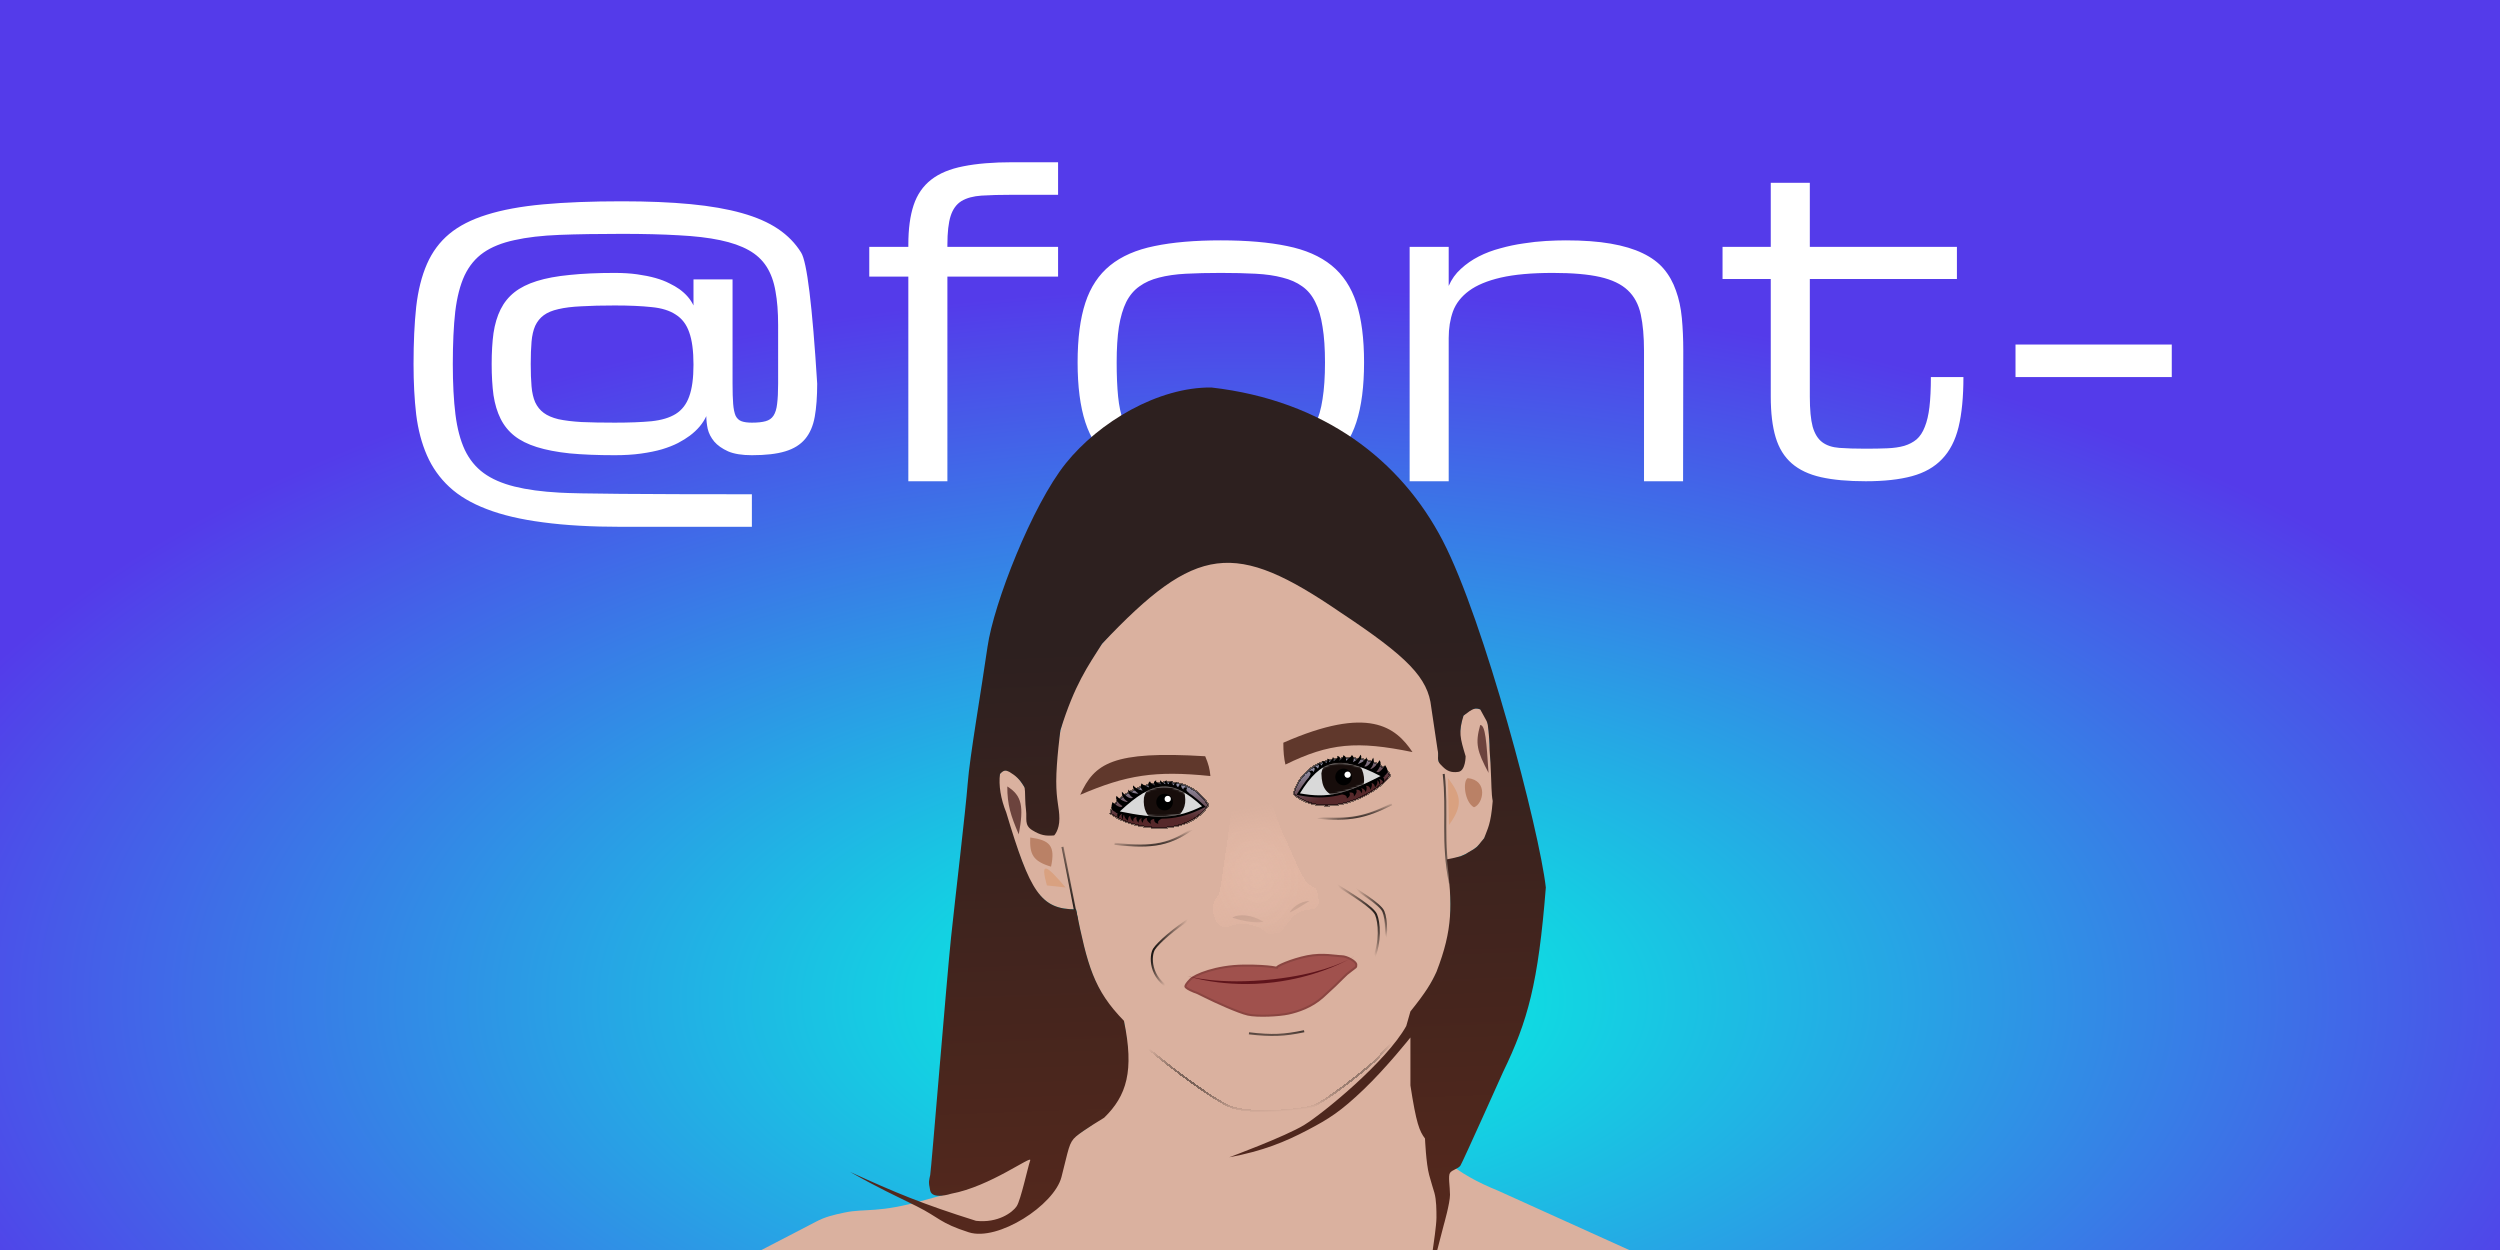 <svg width="1200" height="600" viewBox="0 0 1200 600" fill="none" xmlns="http://www.w3.org/2000/svg">
<g clip-path="url(#clip0_82_134)">
<rect width="1200" height="600" fill="url(#paint0_radial_82_134)"/>
<path d="M295.082 202.875C302.048 202.875 307.94 202.647 312.758 202.191C317.576 201.671 321.449 200.499 324.379 198.676C327.374 196.788 329.522 193.988 330.824 190.277C332.191 186.566 332.875 181.488 332.875 175.043C332.875 168.467 332.191 163.292 330.824 159.516C329.522 155.74 327.374 152.908 324.379 151.02C321.449 149.066 317.576 147.862 312.758 147.406C307.94 146.885 302.048 146.625 295.082 146.625C288.897 146.625 283.591 146.755 279.164 147.016C274.737 147.211 271.026 147.667 268.031 148.383C265.102 149.034 262.758 150.01 261 151.312C259.242 152.615 257.875 154.307 256.898 156.391C255.987 158.474 255.401 161.013 255.141 164.008C254.88 167.003 254.75 170.583 254.75 174.75C254.75 178.917 254.88 182.497 255.141 185.492C255.401 188.487 255.987 191.026 256.898 193.109C257.875 195.193 259.242 196.885 261 198.188C262.758 199.49 265.102 200.499 268.031 201.215C271.026 201.866 274.737 202.322 279.164 202.582C283.591 202.777 288.897 202.875 295.082 202.875ZM392.25 184.125C392.25 190.375 391.859 195.681 391.078 200.043C390.297 204.405 388.767 207.953 386.488 210.688C384.21 213.422 381.02 215.408 376.918 216.645C372.882 217.882 367.543 218.5 360.902 218.5C356.15 218.5 352.341 217.882 349.477 216.645C346.612 215.342 344.398 213.78 342.836 211.957C341.273 210.069 340.232 208.051 339.711 205.902C339.255 203.689 339.027 201.638 339.027 199.75C337.4 203.266 334.763 206.391 331.117 209.125C329.555 210.297 327.667 211.469 325.453 212.641C323.305 213.747 320.733 214.757 317.738 215.668C314.809 216.514 311.456 217.198 307.68 217.719C303.969 218.24 299.77 218.5 295.082 218.5C286.814 218.5 279.587 218.207 273.402 217.621C267.283 216.97 262.042 215.961 257.68 214.594C253.318 213.227 249.737 211.436 246.938 209.223C244.138 207.009 241.924 204.275 240.297 201.02C238.669 197.764 237.53 193.988 236.879 189.691C236.293 185.329 236 180.349 236 174.75C236 169.151 236.293 164.203 236.879 159.906C237.53 155.544 238.669 151.736 240.297 148.48C241.924 145.225 244.138 142.491 246.938 140.277C249.737 138.064 253.318 136.273 257.68 134.906C262.042 133.539 267.283 132.562 273.402 131.977C279.587 131.326 286.814 131 295.082 131C299.118 131 302.732 131.228 305.922 131.684C309.177 132.139 312.074 132.725 314.613 133.441C317.152 134.158 319.366 135.004 321.254 135.98C323.142 136.892 324.77 137.836 326.137 138.812C329.262 141.091 331.508 143.695 332.875 146.625V134.125H351.625V184.125C351.625 188.161 351.723 191.417 351.918 193.891C352.113 196.299 352.504 198.188 353.09 199.555C353.741 200.857 354.685 201.736 355.922 202.191C357.159 202.647 358.819 202.875 360.902 202.875C363.637 202.875 365.818 202.647 367.445 202.191C369.138 201.736 370.408 200.857 371.254 199.555C372.165 198.188 372.751 196.299 373.012 193.891C373.337 191.417 373.5 188.161 373.5 184.125V156C373.5 149.75 373.077 144.346 372.23 139.789C371.449 135.167 370.017 131.228 367.934 127.973C365.85 124.717 362.986 122.081 359.34 120.062C355.759 118.044 351.202 116.449 345.668 115.277C340.134 114.105 333.493 113.324 325.746 112.934C317.999 112.478 308.917 112.25 298.5 112.25C287.042 112.25 277.081 112.413 268.617 112.738C260.154 113.064 252.895 113.91 246.84 115.277C240.85 116.579 235.935 118.565 232.094 121.234C228.253 123.904 225.225 127.549 223.012 132.172C220.863 136.794 219.366 142.589 218.52 149.555C217.738 156.456 217.348 164.854 217.348 174.75C217.348 184.125 217.771 192.198 218.617 198.969C219.464 205.674 220.961 211.339 223.109 215.961C225.323 220.583 228.35 224.294 232.191 227.094C236.033 229.893 240.948 232.042 246.938 233.539C252.927 235.036 260.154 236.013 268.617 236.469C277.081 236.99 307.842 237.25 360.902 237.25V252.875H298.5C283.917 252.875 271.319 252.159 260.707 250.727C250.095 249.359 241.078 247.243 233.656 244.379C226.299 241.579 220.31 238.031 215.688 233.734C211.065 229.438 207.484 224.392 204.945 218.598C202.406 212.803 200.681 206.26 199.77 198.969C198.923 191.677 198.5 183.604 198.5 174.75C198.5 164.333 198.923 155.186 199.77 147.309C200.681 139.366 202.406 132.497 204.945 126.703C207.484 120.909 211.065 116.091 215.688 112.25C220.31 108.409 226.299 105.349 233.656 103.07C241.078 100.727 250.095 99.066 260.707 98.09C271.319 97.113 283.917 96.625 298.5 96.625C311 96.625 322.003 97.081 331.508 97.992C341.013 98.904 349.216 100.336 356.117 102.289C363.083 104.242 368.878 106.781 373.5 109.906C378.122 113.031 381.801 116.807 384.535 121.234C387.335 125.596 389.906 146.56 392.25 184.125ZM454.75 132.758V231H436V132.758H417.25V118.5H436V117.523C436 109.906 436.846 103.559 438.539 98.481C440.232 93.402 443.031 89.333 446.938 86.273C450.844 83.213 455.987 81.065 462.367 79.828C468.812 78.526 476.723 77.875 486.098 77.875H507.875V93.5H486C480.076 93.5 475.128 93.63 471.156 93.891C467.185 94.151 463.962 95.03 461.488 96.527C459.079 98.025 457.354 100.401 456.312 103.656C455.271 106.911 454.75 111.534 454.75 117.523V118.5H507.875V132.758H454.75ZM517.25 173.969C517.25 162.445 518.487 152.908 520.961 145.355C523.435 137.803 527.406 131.814 532.875 127.387C538.344 122.96 545.44 119.867 554.164 118.109C562.888 116.286 573.5 115.375 586 115.375C598.5 115.375 609.112 116.286 617.836 118.109C626.56 119.867 633.656 122.96 639.125 127.387C644.594 131.814 648.565 137.803 651.039 145.355C653.513 152.908 654.75 162.445 654.75 173.969C654.75 185.492 653.513 195.062 651.039 202.68C648.565 210.297 644.594 216.352 639.125 220.844C633.656 225.336 626.56 228.526 617.836 230.414C609.112 232.237 598.5 233.148 586 233.148C573.5 233.148 562.888 232.237 554.164 230.414C545.44 228.526 538.344 225.336 532.875 220.844C527.406 216.352 523.435 210.297 520.961 202.68C518.487 195.062 517.25 185.492 517.25 173.969ZM536 173.969C536 180.219 536.228 185.655 536.684 190.277C537.139 194.9 537.986 198.871 539.223 202.191C540.525 205.512 542.315 208.214 544.594 210.297C546.872 212.38 549.867 214.04 553.578 215.277C557.289 216.514 561.781 217.361 567.055 217.816C572.393 218.272 578.708 218.5 586 218.5C592.25 218.5 597.816 218.37 602.699 218.109C607.647 217.784 611.944 217.1 615.59 216.059C619.301 215.017 622.458 213.552 625.062 211.664C627.667 209.711 629.75 207.074 631.312 203.754C632.94 200.434 634.112 196.365 634.828 191.547C635.609 186.664 636 180.805 636 173.969C636 167.263 635.609 161.566 634.828 156.879C634.112 152.126 632.94 148.155 631.312 144.965C629.75 141.775 627.667 139.268 625.062 137.445C622.458 135.557 619.301 134.158 615.59 133.246C611.944 132.27 607.647 131.651 602.699 131.391C597.816 131.13 592.25 131 586 131C579.75 131 574.151 131.13 569.203 131.391C564.32 131.651 560.023 132.27 556.312 133.246C552.667 134.158 549.542 135.557 546.938 137.445C544.333 139.268 542.217 141.775 540.59 144.965C539.027 148.155 537.855 152.126 537.074 156.879C536.358 161.566 536 167.263 536 173.969ZM789.125 231V168.5C789.125 161.534 788.604 155.674 787.562 150.922C786.521 146.104 784.438 142.23 781.312 139.301C778.188 136.371 773.76 134.255 768.031 132.953C762.302 131.651 754.75 131 745.375 131C735.219 131 726.885 131.749 720.375 133.246C713.93 134.743 708.852 136.859 705.141 139.594C701.43 142.328 698.858 145.616 697.426 149.457C696.059 153.298 695.375 157.562 695.375 162.25V231H676.625V118.5H695.375V137.25C696.742 134.06 698.695 131.326 701.234 129.047C703.773 126.703 706.638 124.717 709.828 123.09C713.018 121.462 716.469 120.16 720.18 119.184C723.891 118.142 727.602 117.361 731.312 116.84C735.023 116.254 738.604 115.863 742.055 115.668C745.57 115.473 748.76 115.375 751.625 115.375C759.958 115.375 767.12 115.896 773.109 116.938C779.164 117.979 784.275 119.509 788.441 121.527C792.673 123.546 796.059 126.052 798.598 129.047C801.137 132.042 803.09 135.525 804.457 139.496C805.889 143.402 806.833 147.797 807.289 152.68C807.745 157.497 807.973 162.771 807.973 168.5L807.875 231H789.125ZM942.445 181C942.445 190.57 941.664 198.578 940.102 205.023C938.539 211.404 935.902 216.514 932.191 220.355C928.546 224.197 923.728 226.931 917.738 228.559C911.749 230.186 904.359 231 895.57 231C887.042 231 879.88 230.349 874.086 229.047C868.292 227.745 863.604 225.531 860.023 222.406C856.443 219.281 853.871 215.115 852.309 209.906C850.746 204.698 849.965 198.188 849.965 190.375V133.93H826.82V118.5H849.965V87.738H868.715V118.5H939.32V133.93H868.715V190.375C868.715 196.625 869.171 201.443 870.082 204.828C871.059 208.214 872.589 210.688 874.672 212.25C876.755 213.812 879.49 214.724 882.875 214.984C886.326 215.245 890.525 215.375 895.473 215.375C899.379 215.375 902.862 215.31 905.922 215.18C909.047 215.049 911.749 214.659 914.027 214.008C916.371 213.292 918.357 212.25 919.984 210.883C921.612 209.451 922.914 207.465 923.891 204.926C924.932 202.387 925.681 199.197 926.137 195.355C926.592 191.449 926.82 186.664 926.82 181H942.445ZM967.445 165.375H1042.45V181H967.445V165.375Z" fill="white"/>
<path d="M365.5 599.999C341.5 612.499 362 637.999 362 637.999L772 644L782 600L719 571.5C677.873 554.876 674.064 532.311 679 484C695.202 462.272 698.724 446.751 695 413C711.526 408.508 715.182 401.71 717 386L714.5 349.5C714.5 349.5 713.5 341.5 710.5 340.5C707.5 339.5 705.5 340.077 702 344C700.083 353.383 700.118 358.085 702 365.5H690.5C690.5 365.5 690.5 331.5 681 321.499C671.5 311.499 654 296.499 636.5 281.999C619 267.499 593 263.499 583 265.999C573 268.499 543.814 289.242 525 313.999C509.061 340.623 506.66 354.435 506.5 378.999H492.5C484.755 365.381 477.5 367.999 479.5 378.999C481.5 389.999 489.161 410.483 494.5 423.499C500.951 433.33 505.588 436.565 516.5 436.499C522.234 468.152 527.677 478.645 539.5 490.499C544.302 516.986 539.947 527.19 524 539.999C505.305 553.244 505 550.499 481.5 562.499C458 574.499 466.5 569.499 444 575.999C421.5 582.499 415.501 579.919 405.5 582C400.067 583.131 396.068 584.078 391.5 586.499C386.033 589.397 378.575 593.189 365.5 599.999Z" fill="#DAB19F"/>
<path d="M693 371.5C695 389.5 692 404.5 696 424" stroke="url(#paint1_linear_82_134)"/>
<path d="M510 406.5L517 442" stroke="url(#paint2_linear_82_134)"/>
<path d="M440 579C429 573.5 422.721 570.829 408 562.5C429.983 572.559 442.809 577.931 468.5 586C478.994 587.156 486 582 488 579C490 576 493.435 559.884 494.5 557C495.565 554.116 475.341 569.553 456.5 573C456.5 573 447.5 576 446.5 571.5C445.5 567 446 566.5 446.5 564C447 561.5 454.5 469 456.5 450C458.5 431 463.5 389 464.5 376C465.5 363 471 331.5 474 310.5C477 289.5 495.5 242.5 511.5 222.5C527.5 202.5 556.072 185.692 581.5 186C635.556 192.215 672.5 221 692.5 259.5C712.5 298 738.903 398.545 742 426C738.348 472.039 733.351 490.073 721.5 514.5C721.5 514.5 702 558 701 559.5C700 561 697 561.5 696 563C695 564.5 696 569.5 696 573.5C696 577.5 693 588 693 588L689.5 601.5H687.5L688 598C688 598 689.5 588 689.5 584.5C689.5 581 689.5 576 688.5 572.5C687.5 569 687.5 569.5 686 564C684.5 558.5 684 546.5 684 546.5C681.32 542.949 679.803 539.219 677 521V498C677 498 665.5 512.5 654.5 523C643.5 533.5 638 537 627.5 542.5C617 548 606.272 552.491 590 555.5C590 555.5 617 545.5 626 540C635 534.5 665.458 509.607 675 492.5L677 485.5C684.632 475.983 687.058 471.78 689.5 466.5C697.499 445.873 697.108 434.419 694.5 412.5C697.172 411.964 699.322 411.509 701.138 410.983C703.5 410 703.5 410 705 409C707.5 407.5 707 408 709 406.382C709.652 405.693 710.309 404.907 711 404C712.143 402.5 712.288 402.62 712.431 402.217C714.034 397.716 715.582 395.974 716.5 384.5C715.795 380.739 715.976 376.844 715.5 368C715.358 365.358 715.599 367.908 715 360C715 356 714.746 353.701 714.5 351C714 345.5 713.879 346.992 710.5 340.5C708.1 339.664 707.093 339.933 702.5 343.5C700.021 351.432 700.838 354.147 703.433 362.776L703.5 363C703.5 363 703.5 370 700 370.5C696.5 371 694.5 370 692.5 368C691.611 367.111 690.822 366.417 690.5 365.5C690.097 364.353 690.281 363.07 690.281 363.07V361.531C690.281 360.817 690.062 360.063 690.062 360.063L689.625 357.125L688.75 351.25L687 339.5C685.509 325.33 675.593 315.277 643.5 294C592.664 259.197 574.258 261.088 529 309C522.18 319.822 515.848 328.475 509 350.5C509 350.5 507 365.5 507 375C507 384.5 508.5 387.5 508.5 393C508.5 398.5 506 401 506 401C501.803 401.347 499.489 400.942 495.5 398.5C491.511 396.058 493 393 492.5 389C492 385 492.131 381.835 492 380L491.985 379.792C491.87 378.165 491.869 378.152 491.5 377.5C489.415 374.01 487.618 372.391 484.5 370.5C482.777 369.699 481.948 369.426 480 371.5C479.276 376.906 480.364 383.53 483 390C494.445 428.237 499.5 436.5 516.5 436.5C522 463.5 524.961 475.13 539.5 490C544.5 514 540.805 525.973 530 536.5C530 536.5 520 542.5 516.5 545.5C513 548.5 513 551.5 509.5 565C506 578.5 479 596 465 591.5C451 587 451 584.5 440 579Z" fill="url(#paint3_linear_82_134)"/>
<g filter="url(#filter0_d_82_134)">
<path d="M540 489.5C556.397 504.775 581 523 590 527C599 531 624 529 630 527C636 525 654 510.5 658 507C662 503.5 674 490 674 490" stroke="url(#paint4_radial_82_134)" stroke-linecap="round" style="mix-blend-mode:darken" shape-rendering="crispEdges"/>
</g>
<g filter="url(#filter1_d_82_134)">
<path d="M571.5 466C569.5 468 569 469 569 469.5C569 470 570.5 471 573 472C575.5 473 573.5 472 578.5 474.5C583.5 477 594.5 482 599 483C603.5 484 614 483.5 618.5 482.5C623 481.5 629.563 479.41 635 474.5C640.437 469.59 642 468 644.5 465.5C647 463 646 464 648.5 462C651 460 651 460.5 651 459C651 457.5 646.5 455 644 455C641.5 455 635 453.5 627.5 455C620 456.5 611.897 460.049 613 460.5C614.103 460.951 610.319 459.366 597 459.5C583.681 459.634 573.5 464 571.5 466Z" fill="#A0514D"/>
<path d="M571.5 466C569.5 468 569 469 569 469.5C569 470 570.5 471 573 472C575.5 473 573.5 472 578.5 474.5C583.5 477 594.5 482 599 483C603.5 484 614 483.5 618.5 482.5C623 481.5 629.563 479.41 635 474.5C640.437 469.59 642 468 644.5 465.5C647 463 646 464 648.5 462C651 460 651 460.5 651 459C651 457.5 646.5 455 644 455C641.5 455 635 453.5 627.5 455C620 456.5 611.897 460.049 613 460.5C614.103 460.951 610.319 459.366 597 459.5C583.681 459.634 573.5 464 571.5 466Z" stroke="#8A4541"/>
</g>
<path d="M648.014 460.172C649.321 459.445 650 459 650 459C650 459 649.356 459.448 648.014 460.172C643.281 462.806 630.308 469.149 611.5 471.5C587.5 474.5 570 468.5 570 468.5C570 468.5 584.5 473 611.5 470C632.11 467.71 643.688 462.507 648.014 460.172Z" fill="#5F141B"/>
<path d="M599.5 496C610.627 497.302 616.387 496.996 626 495" stroke="url(#paint5_linear_82_134)"/>
<path d="M572 440.5C563.44 445.833 556 452.5 554 455.5C552 458.5 551.5 469.5 562.5 475" stroke="url(#paint6_linear_82_134)"/>
<path d="M639.5 423.5C649.214 429.533 659 435.5 660.5 439C662 442.5 663 452 659 461" stroke="url(#paint7_linear_82_134)"/>
<path d="M643 422C652.714 428.033 662.5 434 664 437.5C665.5 441 666.5 450.5 662.5 459.5" stroke="url(#paint8_linear_82_134)"/>
<path d="M591.5 440.5C594.5 438.5 601 439 606.5 442.5C602.808 443.034 598.341 442.604 591.5 440.5Z" fill="black" fill-opacity="0.4"/>
<path d="M619 438C620 436 624 432.5 628.5 432.5C624.766 434.73 621.87 436.869 619 438Z" fill="black" fill-opacity="0.4"/>
<g filter="url(#filter2_d_82_134)">
<path d="M611 383C611 383 614.5 394 616.5 397.5C617.839 399.844 622.35 411.866 626.5 418.5C629.5 422 630.5 421.5 631.5 422.5C632.5 423.5 633 427.5 633 429C633 430.5 632.156 432.364 629.5 432.5C626.844 432.636 622.5 433 619 438C619 438 616.629 440.807 615.5 442.5C614.982 443.277 614.74 443.339 614.5 443.5L614.499 443.5C614.217 443.69 613.893 443.907 612.5 444C610.944 444.104 609.5 444.5 608.5 444C607.5 443.5 606.5 442.5 606.5 442.5C601.235 439.127 595.64 438.68 590.5 440.5C585.36 442.32 584 438.5 583.5 437.5C583.087 436.674 580 431 585 425.5C585.492 424.173 586 421 586 421L589 400.5L591 386L586 375L612 371.5L611 383Z" fill="url(#paint9_linear_82_134)" shape-rendering="crispEdges"/>
<path d="M611 383C611 383 614.5 394 616.5 397.5C617.839 399.844 622.35 411.866 626.5 418.5C629.5 422 630.5 421.5 631.5 422.5C632.5 423.5 633 427.5 633 429C633 430.5 632.156 432.364 629.5 432.5C626.844 432.636 622.5 433 619 438C619 438 616.629 440.807 615.5 442.5C614.982 443.277 614.74 443.339 614.5 443.5L614.499 443.5C614.217 443.69 613.893 443.907 612.5 444C610.944 444.104 609.5 444.5 608.5 444C607.5 443.5 606.5 442.5 606.5 442.5C601.235 439.127 595.64 438.68 590.5 440.5C585.36 442.32 584 438.5 583.5 437.5C583.087 436.674 580 431 585 425.5C585.492 424.173 586 421 586 421L589 400.5L591 386L586 375L612 371.5L611 383Z" fill="url(#paint10_radial_82_134)" fill-opacity="0.05" shape-rendering="crispEdges"/>
</g>
<path d="M573.5 397C562.088 405.384 553.73 407.185 535 405" stroke="url(#paint11_linear_82_134)"/>
<path d="M632.5 392.5C647.548 393.842 655.318 392.472 668 386" stroke="url(#paint12_linear_82_134)"/>
<g filter="url(#filter3_d_82_134)">
<path d="M678 357C651.446 351.543 638.147 352.612 617 363C616.307 359.951 616 357 616 352.5C657 334.5 669.911 344.961 678 357Z" fill="#60382C"/>
</g>
<g filter="url(#filter4_d_82_134)">
<path d="M581 368.5C554.382 365.787 540.765 367.96 518.5 377.5C525.335 362.463 533.883 356.253 578.5 359C580.133 362.908 580.643 364.977 581 368.5Z" fill="#60382C"/>
</g>
<g filter="url(#filter5_di_82_134)">
<path d="M560 375.5C545.58 376.038 534 383.5 533 390.5C543.451 398.301 569.338 402.393 580 386.5C579.679 385.658 573.648 375.099 560 375.5Z" fill="url(#paint13_linear_82_134)" shape-rendering="crispEdges"/>
<path d="M560 375.5C545.58 376.038 534 383.5 533 390.5C543.451 398.301 569.338 402.393 580 386.5C579.679 385.658 573.648 375.099 560 375.5Z" stroke="url(#paint14_radial_82_134)" stroke-opacity="0.32" shape-rendering="crispEdges"/>
<path d="M560 375.5C545.58 376.038 534 383.5 533 390.5C543.451 398.301 569.338 402.393 580 386.5C579.679 385.658 573.648 375.099 560 375.5Z" stroke="black" stroke-opacity="0.34" shape-rendering="crispEdges"/>
</g>
<path d="M577.221 387.449L577.877 387.126L577.338 386.632C570.126 380.021 564.224 376.682 557.985 377.049C551.769 377.414 545.376 381.453 537.159 389.135L536.451 389.797L537.4 389.99C546.807 391.908 553.739 392.769 559.835 392.399C565.945 392.028 571.187 390.421 577.221 387.449Z" fill="#D9D9D9" stroke="black"/>
<path d="M537 393C536.253 391.971 536.057 391.339 536.5 390C544.846 391.302 549.453 391.88 557.5 392.5V393C556.101 393.735 555.604 394.232 556 395.5C554.383 394.954 553.902 394.395 554 393C552.372 393.463 551.863 393.922 552.5 395.5C550.768 394.39 550.378 393.731 550.5 392.5C549.033 393.094 548.635 393.662 548.5 395C547.809 394.096 547.662 393.557 548 392.5C546.704 393.369 546.556 393.944 546.5 395C545.618 393.912 545.272 393.276 545.5 392C543.986 392.693 543.843 393.297 544 394.5C542.865 393.248 542.499 392.585 542.5 391.5C541.465 392.315 541.417 392.905 541.5 394C540.211 393.036 539.751 392.384 539.5 391C538.97 391.871 538.996 392.461 539 393.5C538.379 392.326 538.206 391.669 538.5 390.5C537.485 391.364 537.121 391.9 537 393Z" fill="black"/>
<path d="M534 385C533 388 533.522 389.144 536 390C552.692 375.462 560.199 373.766 570.5 381.5V380.5C569.258 379.395 569.251 378.86 570 378C568.555 377.806 568.067 377.982 568 379C566.861 377.859 566.676 377.297 567.5 376.5C566.204 376.649 565.727 376.941 565.5 378C564.427 376.925 564.456 376.393 565 375.5C563.929 375.818 563.489 376.085 563.5 377C562.165 376 562.179 375.586 563 375C561.426 375.188 561.048 375.545 561 376.5C559.979 375.698 559.8 375.261 560 374.5C559.09 374.95 558.863 375.334 559.5 376.5C558.005 375.727 557.506 375.289 557 374.5C556.691 375.217 556.779 375.654 557.5 376.5C555.157 375.862 554.722 375.413 555 374.5C553.765 375.167 553.532 375.678 554.5 377C552.834 376.42 552.335 375.967 552 375C551.012 375.855 550.958 376.534 551.5 378C550 377 548.964 377.162 548 376C547.431 376.979 547.3 378.166 548.5 379.5C545.499 378.795 544.686 377.846 544 377C543.298 378.463 544.985 379.737 546.5 381C543.494 380.817 542.328 379.885 541.5 379C541.579 380.591 542.045 381.88 544 383C541.87 383.973 539.418 381.002 538.5 380C538.378 382.356 539.777 383.877 541.5 385C539.404 385.146 536.577 382.915 536 382C534.85 383.958 537.756 386.442 539 387C538.616 387.8 536.824 387.684 534 385Z" fill="black"/>
<mask id="mask0_82_134" style="mask-type:alpha" maskUnits="userSpaceOnUse" x="537" y="377" width="40" height="15">
<path d="M577 387C562.615 373.813 553.923 374.147 537.5 389.5C556.29 393.331 565.022 392.902 577 387Z" fill="white"/>
</mask>
<g mask="url(#mask0_82_134)">
<path d="M553.053 393.208C550.787 391.838 548.522 388.41 549.088 382.926C551.354 372.644 564.381 373.33 568.346 379.499C569.743 385.772 568.77 388.741 564.381 393.208C559.992 397.676 555.319 394.579 553.053 393.208Z" fill="#170D0B"/>
<circle cx="559" cy="385" r="4" fill="black"/>
<circle cx="560.5" cy="383.5" r="1.5" fill="white"/>
</g>
<g filter="url(#filter6_di_82_134)">
<path d="M637.218 365.136C651.246 361.75 664.413 365.799 667.271 372.267C659.322 382.606 635.509 393.552 620.943 381.139C621.024 380.242 623.971 368.444 637.218 365.136Z" fill="url(#paint15_linear_82_134)" shape-rendering="crispEdges"/>
<path d="M637.218 365.136C651.246 361.75 664.413 365.799 667.271 372.267C659.322 382.606 635.509 393.552 620.943 381.139C621.024 380.242 623.971 368.444 637.218 365.136Z" stroke="url(#paint16_radial_82_134)" stroke-opacity="0.32" shape-rendering="crispEdges"/>
<path d="M637.218 365.136C651.246 361.75 664.413 365.799 667.271 372.267C659.322 382.606 635.509 393.552 620.943 381.139C621.024 380.242 623.971 368.444 637.218 365.136Z" stroke="black" stroke-opacity="0.34" shape-rendering="crispEdges"/>
</g>
<path d="M623.875 381.3L623.156 381.166L623.541 380.545C628.694 372.229 633.472 367.417 639.577 366.081C645.66 364.75 652.907 366.907 662.898 372.078L663.758 372.524L662.897 372.967C654.36 377.359 647.92 380.065 641.952 381.359C635.97 382.655 630.489 382.528 623.875 381.3Z" fill="#D9D9D9" stroke="black"/>
<path d="M664.097 375.756C664.537 374.564 664.555 373.902 663.766 372.733C656.085 376.245 651.806 378.049 644.227 380.824L644.362 381.306C645.908 381.634 646.521 381.978 646.483 383.306C647.892 382.343 648.204 381.675 647.732 380.358C649.424 380.363 650.038 380.667 649.853 382.359C651.219 380.822 651.417 380.081 650.966 378.929C652.539 379.104 653.076 379.543 653.568 380.795C653.989 379.737 653.983 379.178 653.372 378.252C654.855 378.738 655.154 379.251 655.493 380.253C656.048 378.967 656.209 378.261 655.644 377.094C657.289 377.352 657.59 377.895 657.764 379.095C658.518 377.582 658.691 376.845 658.396 375.801C659.614 376.305 659.819 376.861 660.036 377.937C661.016 376.66 661.282 375.908 661.149 374.508C661.895 375.203 662.029 375.778 662.307 376.779C662.587 375.481 662.575 374.801 661.976 373.755C663.187 374.313 663.683 374.73 664.097 375.756Z" fill="black"/>
<path d="M664.819 367.243C666.594 369.86 666.401 371.102 664.248 372.597C644.243 363.121 636.558 363.52 628.735 373.754L628.464 372.791C629.36 371.392 629.223 370.874 628.269 370.249C629.607 369.671 630.124 369.709 630.465 370.671C631.253 369.264 631.278 368.673 630.269 368.129C631.557 367.922 632.096 368.073 632.601 369.031C633.343 367.706 633.171 367.202 632.405 366.489C633.522 366.505 634.018 366.643 634.255 367.527C635.269 366.203 635.144 365.808 634.195 365.466C635.761 365.221 636.222 365.463 636.527 366.369C637.292 365.32 637.346 364.851 636.948 364.173C637.946 364.36 638.269 364.668 637.971 365.963C639.2 364.815 639.563 364.257 639.836 363.361C640.327 363.968 640.361 364.412 639.896 365.422C641.978 364.173 642.276 363.623 641.761 362.819C643.131 363.127 643.493 363.556 642.919 365.091C644.366 364.082 644.724 363.511 644.784 362.489C645.967 363.044 646.203 363.684 646.078 365.241C647.251 363.873 648.293 363.748 648.906 362.369C649.719 363.157 650.166 364.264 649.372 365.873C652.07 364.382 652.596 363.249 653.027 362.248C654.099 363.467 652.82 365.15 651.703 366.776C654.548 365.786 655.418 364.573 655.975 363.497C656.33 365.05 656.23 366.417 654.651 368.024C656.965 368.384 658.522 364.861 659.134 363.648C659.89 365.883 658.954 367.725 657.599 369.273C659.656 368.846 661.774 365.933 662.082 364.896C663.719 366.47 661.594 369.647 660.547 370.522C661.134 371.188 662.828 370.591 664.819 367.243Z" fill="black"/>
<mask id="mask1_82_134" style="mask-type:alpha" maskUnits="userSpaceOnUse" x="623" y="366" width="40" height="16">
<path d="M623.966 380.808C634.244 364.22 642.702 362.189 662.668 372.522C645.617 381.296 637.095 383.247 623.966 380.808Z" fill="white"/>
</mask>
<g mask="url(#mask1_82_134)">
<path d="M652.7 380.302C654.51 378.369 655.763 374.456 653.733 369.331C648.769 360.046 636 360.5 634.266 371.245C634.5 378.5 636.36 380.256 641.795 383.369C647.229 386.482 650.89 382.235 652.7 380.302Z" fill="#170D0B"/>
<circle r="4" transform="matrix(-0.963 0.271 0.271 0.963 644.934 372.933)" fill="black"/>
<circle r="1.5" transform="matrix(-0.963 0.271 0.271 0.963 646.85 371.85)" fill="white"/>
</g>
<path d="M494.5 402C494.183 409.96 495.687 413.369 504.5 416C506.622 406.063 504.044 403.294 494.5 402Z" fill="#BA8166"/>
<path d="M489 400.5C485.13 391.416 483.5 386.355 483.5 377.5C490.527 381.867 491.516 387.096 489 400.5Z" fill="#6C433D"/>
<path d="M502.5 425C499.378 413.603 501.717 414.472 511.5 426L502.5 425Z" fill="#D9A180"/>
<path d="M704.5 373.5C702 375 703 385 707.5 387.5C712 386 714.5 374.5 704.5 373.5Z" fill="#BA8166"/>
<path d="M714.5 371C709 360.5 708 357 710.5 348C713 348 713.5 356 714.5 371Z" fill="#6C433D"/>
<path d="M695 373.5C701.559 381.903 702.218 386.794 695.5 396L695 373.5Z" fill="#D9A180"/>
</g>
<defs>
<filter id="filter0_d_82_134" x="535.5" y="489" width="143" height="48.809" filterUnits="userSpaceOnUse" color-interpolation-filters="sRGB">
<feFlood flood-opacity="0" result="BackgroundImageFix"/>
<feColorMatrix in="SourceAlpha" type="matrix" values="0 0 0 0 0 0 0 0 0 0 0 0 0 0 0 0 0 0 127 0" result="hardAlpha"/>
<feOffset dy="4"/>
<feGaussianBlur stdDeviation="2"/>
<feComposite in2="hardAlpha" operator="out"/>
<feColorMatrix type="matrix" values="0 0 0 0 0 0 0 0 0 0 0 0 0 0 0 0 0 0 0.25 0"/>
<feBlend mode="normal" in2="BackgroundImageFix" result="effect1_dropShadow_82_134"/>
<feBlend mode="normal" in="SourceGraphic" in2="effect1_dropShadow_82_134" result="shape"/>
</filter>
<filter id="filter1_d_82_134" x="564.5" y="453.833" width="91" height="38.212" filterUnits="userSpaceOnUse" color-interpolation-filters="sRGB">
<feFlood flood-opacity="0" result="BackgroundImageFix"/>
<feColorMatrix in="SourceAlpha" type="matrix" values="0 0 0 0 0 0 0 0 0 0 0 0 0 0 0 0 0 0 127 0" result="hardAlpha"/>
<feOffset dy="4"/>
<feGaussianBlur stdDeviation="2"/>
<feComposite in2="hardAlpha" operator="out"/>
<feColorMatrix type="matrix" values="0 0 0 0 0 0 0 0 0 0 0 0 0 0 0 0 0 0 0.25 0"/>
<feBlend mode="normal" in2="BackgroundImageFix" result="effect1_dropShadow_82_134"/>
<feBlend mode="normal" in="SourceGraphic" in2="effect1_dropShadow_82_134" result="shape"/>
</filter>
<filter id="filter2_d_82_134" x="578.18" y="371.5" width="58.82" height="80.747" filterUnits="userSpaceOnUse" color-interpolation-filters="sRGB">
<feFlood flood-opacity="0" result="BackgroundImageFix"/>
<feColorMatrix in="SourceAlpha" type="matrix" values="0 0 0 0 0 0 0 0 0 0 0 0 0 0 0 0 0 0 127 0" result="hardAlpha"/>
<feOffset dy="4"/>
<feGaussianBlur stdDeviation="2"/>
<feComposite in2="hardAlpha" operator="out"/>
<feColorMatrix type="matrix" values="0 0 0 0 0 0 0 0 0 0 0 0 0 0 0 0 0 0 0.25 0"/>
<feBlend mode="normal" in2="BackgroundImageFix" result="effect1_dropShadow_82_134"/>
<feBlend mode="normal" in="SourceGraphic" in2="effect1_dropShadow_82_134" result="shape"/>
</filter>
<filter id="filter3_d_82_134" x="612" y="342.831" width="70" height="28.169" filterUnits="userSpaceOnUse" color-interpolation-filters="sRGB">
<feFlood flood-opacity="0" result="BackgroundImageFix"/>
<feColorMatrix in="SourceAlpha" type="matrix" values="0 0 0 0 0 0 0 0 0 0 0 0 0 0 0 0 0 0 127 0" result="hardAlpha"/>
<feOffset dy="4"/>
<feGaussianBlur stdDeviation="2"/>
<feComposite in2="hardAlpha" operator="out"/>
<feColorMatrix type="matrix" values="0 0 0 0 0 0 0 0 0 0 0 0 0 0 0 0 0 0 0.25 0"/>
<feBlend mode="normal" in2="BackgroundImageFix" result="effect1_dropShadow_82_134"/>
<feBlend mode="normal" in="SourceGraphic" in2="effect1_dropShadow_82_134" result="shape"/>
</filter>
<filter id="filter4_d_82_134" x="514.5" y="358.368" width="70.5" height="27.133" filterUnits="userSpaceOnUse" color-interpolation-filters="sRGB">
<feFlood flood-opacity="0" result="BackgroundImageFix"/>
<feColorMatrix in="SourceAlpha" type="matrix" values="0 0 0 0 0 0 0 0 0 0 0 0 0 0 0 0 0 0 127 0" result="hardAlpha"/>
<feOffset dy="4"/>
<feGaussianBlur stdDeviation="2"/>
<feComposite in2="hardAlpha" operator="out"/>
<feColorMatrix type="matrix" values="0 0 0 0 0 0 0 0 0 0 0 0 0 0 0 0 0 0 0.25 0"/>
<feBlend mode="normal" in2="BackgroundImageFix" result="effect1_dropShadow_82_134"/>
<feBlend mode="normal" in="SourceGraphic" in2="effect1_dropShadow_82_134" result="shape"/>
</filter>
<filter id="filter5_di_82_134" x="527.463" y="369.989" width="58.096" height="32.896" filterUnits="userSpaceOnUse" color-interpolation-filters="sRGB">
<feFlood flood-opacity="0" result="BackgroundImageFix"/>
<feColorMatrix in="SourceAlpha" type="matrix" values="0 0 0 0 0 0 0 0 0 0 0 0 0 0 0 0 0 0 127 0" result="hardAlpha"/>
<feOffset/>
<feGaussianBlur stdDeviation="2.5"/>
<feComposite in2="hardAlpha" operator="out"/>
<feColorMatrix type="matrix" values="0 0 0 0 0 0 0 0 0 0 0 0 0 0 0 0 0 0 1 0"/>
<feBlend mode="normal" in2="BackgroundImageFix" result="effect1_dropShadow_82_134"/>
<feBlend mode="normal" in="SourceGraphic" in2="effect1_dropShadow_82_134" result="shape"/>
<feColorMatrix in="SourceAlpha" type="matrix" values="0 0 0 0 0 0 0 0 0 0 0 0 0 0 0 0 0 0 127 0" result="hardAlpha"/>
<feOffset/>
<feGaussianBlur stdDeviation="2"/>
<feComposite in2="hardAlpha" operator="arithmetic" k2="-1" k3="1"/>
<feColorMatrix type="matrix" values="0 0 0 0 0 0 0 0 0 0 0 0 0 0 0 0 0 0 1 0"/>
<feBlend mode="normal" in2="shape" result="effect2_innerShadow_82_134"/>
</filter>
<filter id="filter6_di_82_134" x="615.422" y="358.412" width="57.426" height="33.753" filterUnits="userSpaceOnUse" color-interpolation-filters="sRGB">
<feFlood flood-opacity="0" result="BackgroundImageFix"/>
<feColorMatrix in="SourceAlpha" type="matrix" values="0 0 0 0 0 0 0 0 0 0 0 0 0 0 0 0 0 0 127 0" result="hardAlpha"/>
<feOffset/>
<feGaussianBlur stdDeviation="2.5"/>
<feComposite in2="hardAlpha" operator="out"/>
<feColorMatrix type="matrix" values="0 0 0 0 0 0 0 0 0 0 0 0 0 0 0 0 0 0 1 0"/>
<feBlend mode="normal" in2="BackgroundImageFix" result="effect1_dropShadow_82_134"/>
<feBlend mode="normal" in="SourceGraphic" in2="effect1_dropShadow_82_134" result="shape"/>
<feColorMatrix in="SourceAlpha" type="matrix" values="0 0 0 0 0 0 0 0 0 0 0 0 0 0 0 0 0 0 127 0" result="hardAlpha"/>
<feOffset/>
<feGaussianBlur stdDeviation="2"/>
<feComposite in2="hardAlpha" operator="arithmetic" k2="-1" k3="1"/>
<feColorMatrix type="matrix" values="0 0 0 0 0 0 0 0 0 0 0 0 0 0 0 0 0 0 1 0"/>
<feBlend mode="normal" in2="shape" result="effect2_innerShadow_82_134"/>
</filter>
<radialGradient id="paint0_radial_82_134" cx="0" cy="0" r="1" gradientUnits="userSpaceOnUse" gradientTransform="translate(600 480) rotate(90) scale(342.5 685)">
<stop stop-color="#00FFE0"/>
<stop offset="1" stop-color="#543BEA"/>
</radialGradient>
<linearGradient id="paint1_linear_82_134" x1="690.5" y1="398" x2="698" y2="398" gradientUnits="userSpaceOnUse">
<stop/>
<stop offset="1" stop-opacity="0"/>
</linearGradient>
<linearGradient id="paint2_linear_82_134" x1="511" y1="422.5" x2="516.5" y2="421" gradientUnits="userSpaceOnUse">
<stop/>
<stop offset="1" stop-opacity="0"/>
</linearGradient>
<linearGradient id="paint3_linear_82_134" x1="563.5" y1="310" x2="579.5" y2="751.5" gradientUnits="userSpaceOnUse">
<stop stop-color="#2D201F"/>
<stop offset="1" stop-color="#6C2D1B"/>
</linearGradient>
<radialGradient id="paint4_radial_82_134" cx="0" cy="0" r="1" gradientUnits="userSpaceOnUse" gradientTransform="translate(607 509.405) rotate(87.22) scale(20.62 69.406)">
<stop/>
<stop offset="1" stop-opacity="0"/>
</radialGradient>
<linearGradient id="paint5_linear_82_134" x1="613" y1="491" x2="613" y2="503.5" gradientUnits="userSpaceOnUse">
<stop/>
<stop offset="1" stop-opacity="0"/>
</linearGradient>
<linearGradient id="paint6_linear_82_134" x1="552" y1="456.5" x2="563.5" y2="460.5" gradientUnits="userSpaceOnUse">
<stop/>
<stop offset="1" stop-opacity="0"/>
</linearGradient>
<linearGradient id="paint7_linear_82_134" x1="661" y1="435.5" x2="650.5" y2="441" gradientUnits="userSpaceOnUse">
<stop/>
<stop offset="1" stop-opacity="0"/>
</linearGradient>
<linearGradient id="paint8_linear_82_134" x1="664.5" y1="434" x2="658" y2="438" gradientUnits="userSpaceOnUse">
<stop/>
<stop offset="1" stop-opacity="0"/>
</linearGradient>
<linearGradient id="paint9_linear_82_134" x1="612.5" y1="448" x2="600.5" y2="383" gradientUnits="userSpaceOnUse">
<stop stop-color="#DAB19F"/>
<stop offset="1" stop-color="#F7C4AE" stop-opacity="0"/>
</linearGradient>
<radialGradient id="paint10_radial_82_134" cx="0" cy="0" r="1" gradientUnits="userSpaceOnUse" gradientTransform="translate(603 415) rotate(81.081) scale(29.605 20.682)">
<stop stop-color="white"/>
<stop offset="1" stop-color="white" stop-opacity="0"/>
</radialGradient>
<linearGradient id="paint11_linear_82_134" x1="555" y1="407.5" x2="554" y2="401" gradientUnits="userSpaceOnUse">
<stop/>
<stop offset="1" stop-opacity="0"/>
</linearGradient>
<linearGradient id="paint12_linear_82_134" x1="651" y1="394" x2="650" y2="389" gradientUnits="userSpaceOnUse">
<stop/>
<stop offset="1" stop-opacity="0"/>
</linearGradient>
<linearGradient id="paint13_linear_82_134" x1="556.251" y1="377.337" x2="556.251" y2="392.909" gradientUnits="userSpaceOnUse">
<stop stop-color="#8F8DA2"/>
<stop offset="1" stop-color="#56282A"/>
</linearGradient>
<radialGradient id="paint14_radial_82_134" cx="0" cy="0" r="1" gradientUnits="userSpaceOnUse" gradientTransform="translate(558.5 376) rotate(90) scale(40 85.859)">
<stop/>
<stop offset="1" stop-opacity="0"/>
</radialGradient>
<linearGradient id="paint15_linear_82_134" x1="641.325" y1="365.89" x2="645.54" y2="380.88" gradientUnits="userSpaceOnUse">
<stop stop-color="#8F8DA2"/>
<stop offset="1" stop-color="#56282A"/>
</linearGradient>
<radialGradient id="paint16_radial_82_134" cx="0" cy="0" r="1" gradientUnits="userSpaceOnUse" gradientTransform="translate(638.798 365.211) rotate(74.294) scale(40 85.859)">
<stop/>
<stop offset="1" stop-opacity="0"/>
</radialGradient>
<clipPath id="clip0_82_134">
<rect width="1200" height="600" fill="white"/>
</clipPath>
</defs>
</svg>
